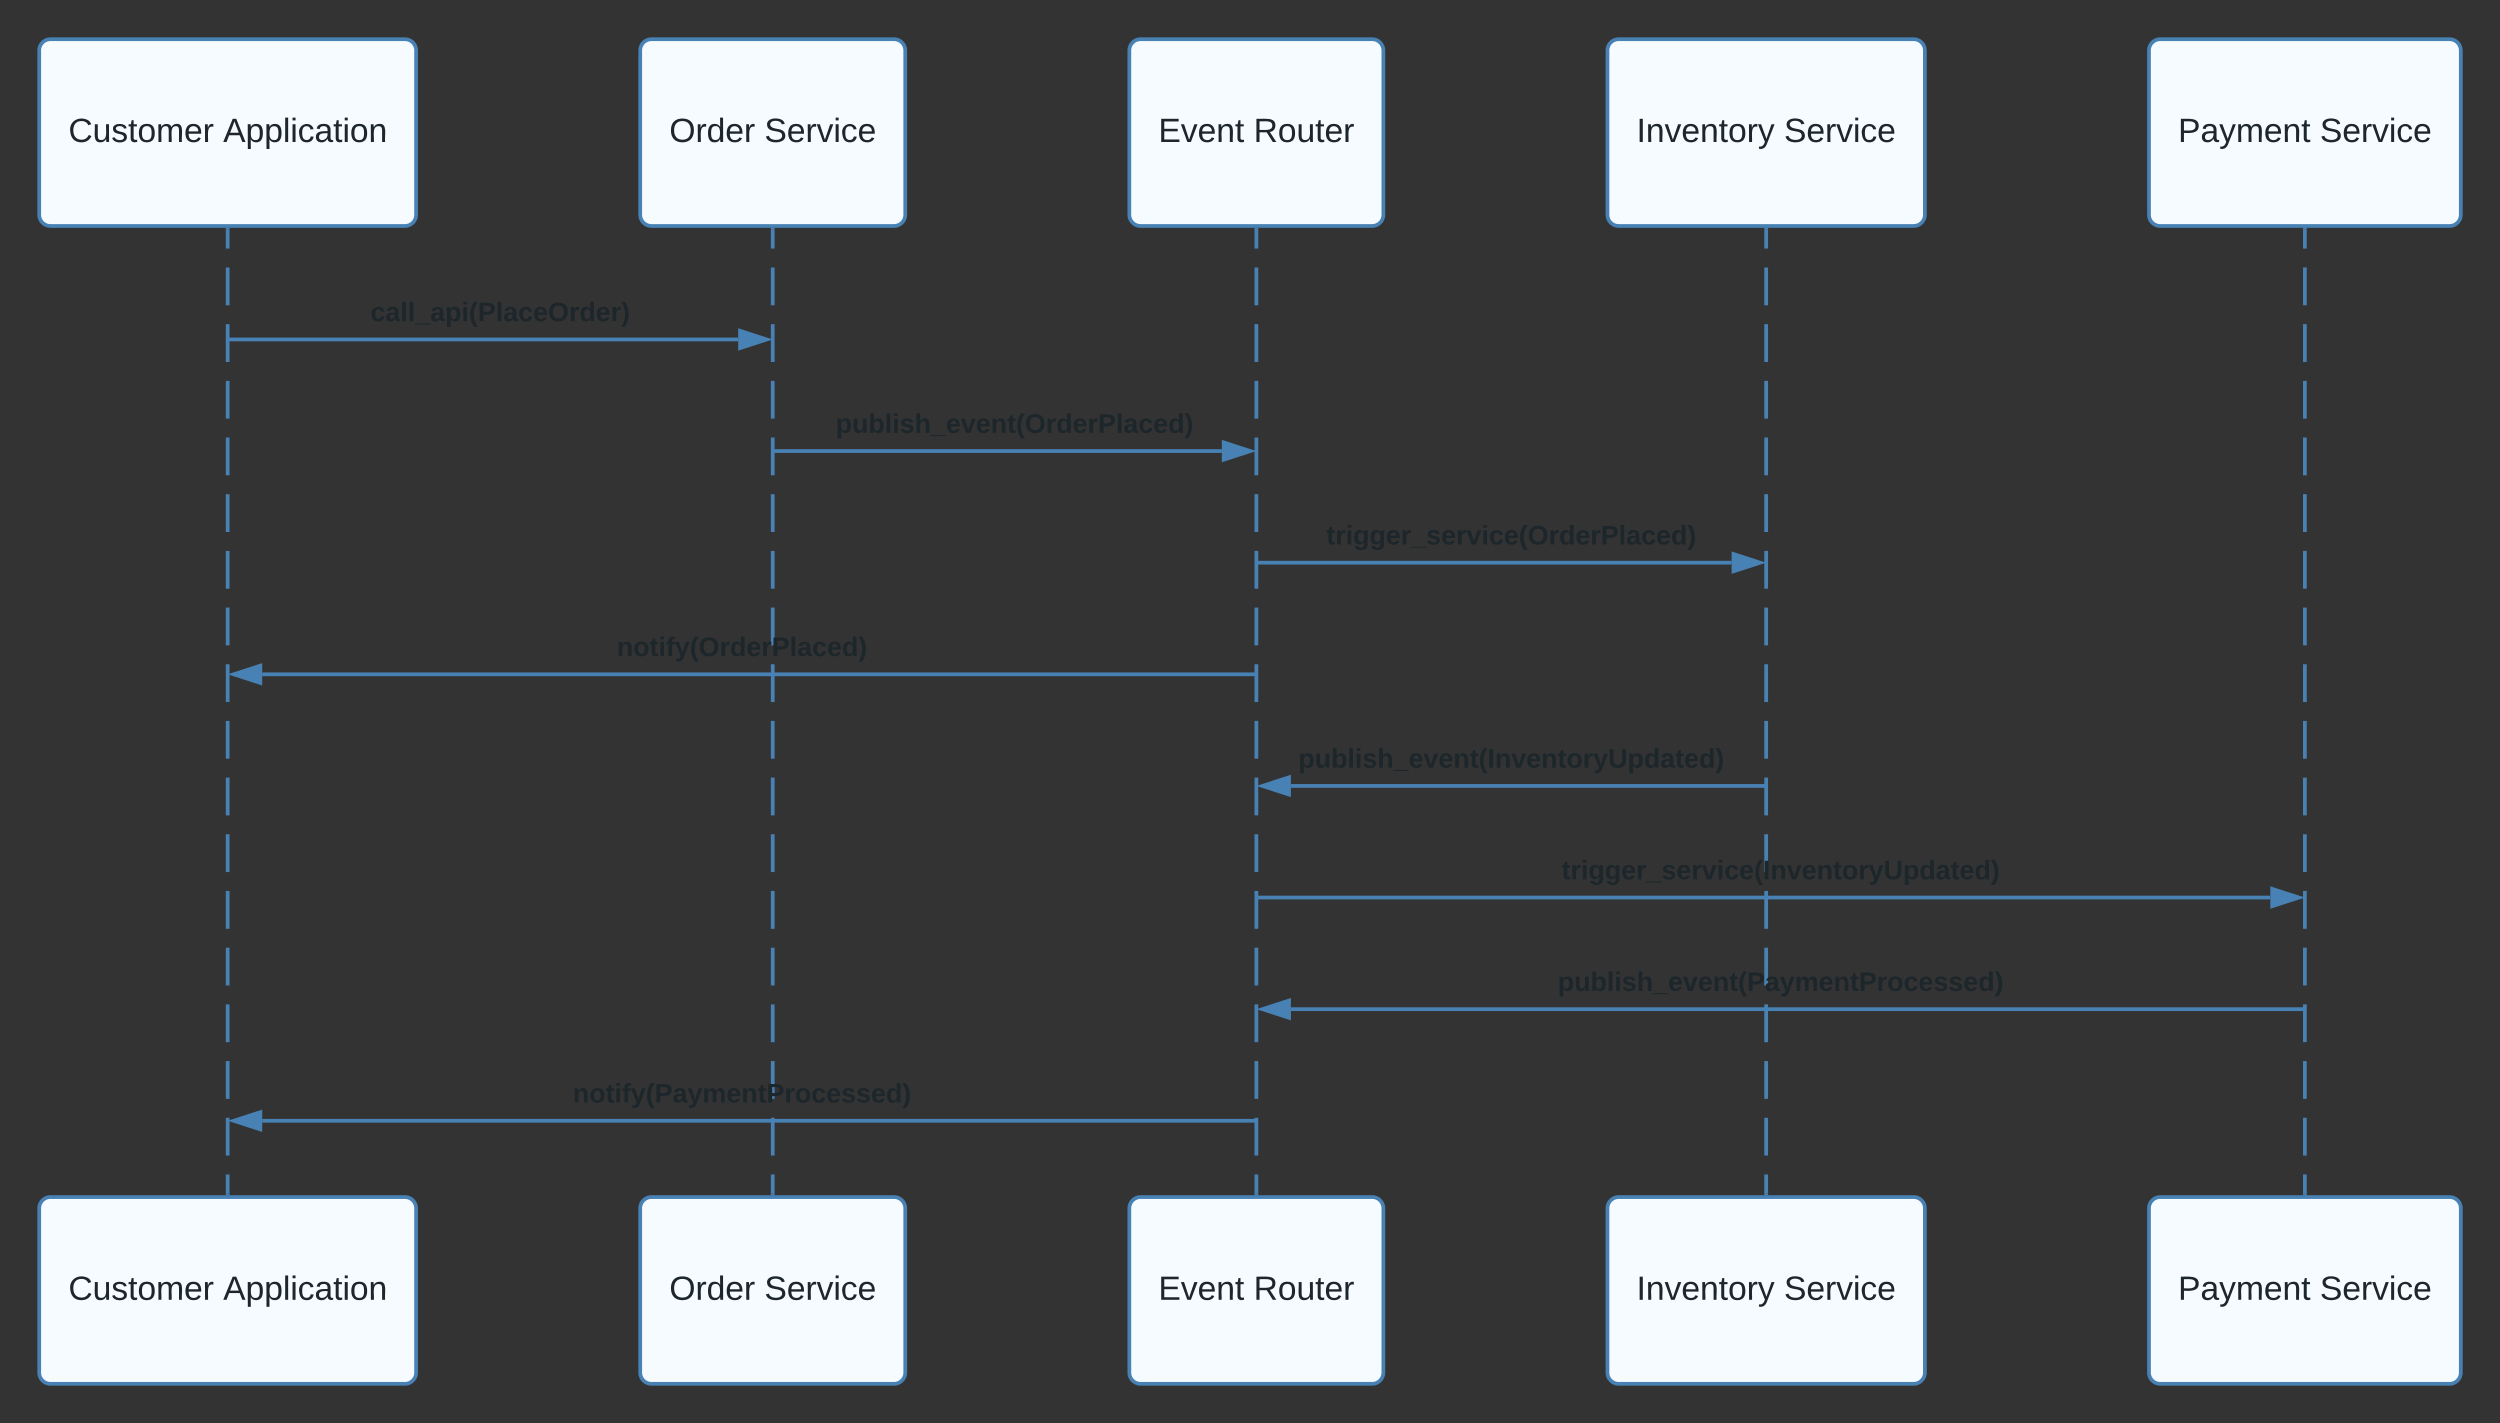 <svg xmlns="http://www.w3.org/2000/svg" xmlns:xlink="http://www.w3.org/1999/xlink" xmlns:lucid="lucid" width="1338.7" height="762"><rect width="100%" height="100%" fill="#333333" stroke="none"/><g transform="translate(-22.836 -175.646)" lucid:page-tab-id="8QsQQHPJBuZ9"><path d="M436.62 298.65v10.1m0 10.13v20.24m0 10.1v20.25m0 10.12v20.22m0 10.12v20.24m0 10.1v20.25m0 10.12v20.23m0 10.12v20.23m0 10.12v20.24m0 10.1v20.24m0 10.12v20.23m0 10.1v20.25m0 10.1V673m0 10.12v20.23m0 10.12v20.24m0 10.12v20.24m0 10.12v20.23m0 10.13v10.12" stroke="#4881b3" stroke-width="2" fill="none"/><path d="M437.62 298.67h-2v-1.02h2zM437.62 815.65h-2v-1.03h2z" stroke="#4881b3" stroke-width=".05" fill="#4881b3"/><path d="M695.6 298.65v10.1m0 10.13v20.24m0 10.1v20.25m0 10.12v20.22m0 10.12v20.24m0 10.1v20.25m0 10.12v20.23m0 10.12v20.23m0 10.12v20.24m0 10.1v20.24m0 10.12v20.23m0 10.1v20.25m0 10.1V673m0 10.12v20.23m0 10.12v20.24m0 10.12v20.24m0 10.12v20.23m0 10.13v10.12" stroke="#4881b3" stroke-width="2" fill="none"/><path d="M696.6 298.67h-2v-1.02h2zM696.6 815.65h-2v-1.03h2z" stroke="#4881b3" stroke-width=".05" fill="#4881b3"/><path d="M43.84 202.65a6 6 0 0 1 6-6h189.82a6 6 0 0 1 6 6v88a6 6 0 0 1-6 6H49.84a6 6 0 0 1-6-6z" stroke="#4881b3" stroke-width="2" fill="#f5fbff"/><use xlink:href="#a" transform="matrix(1,0,0,1,43.836,196.646) translate(15.655 55.025)"/><use xlink:href="#b" transform="matrix(1,0,0,1,43.836,196.646) translate(98.505 55.025)"/><path d="M1257.05 298.65v10.1m0 10.13v20.24m0 10.1v20.25m0 10.12v20.22m0 10.12v20.24m0 10.1v20.25m0 10.12v20.23m0 10.12v20.23m0 10.12v20.24m0 10.1v20.24m0 10.12v20.23m0 10.1v20.25m0 10.1V673m0 10.12v20.23m0 10.12v20.24m0 10.12v20.24m0 10.12v20.23m0 10.13v10.12" stroke="#4881b3" stroke-width="2" fill="none"/><path d="M1258.05 298.67h-2v-1.02h2zM1258.05 815.65h-2v-1.03h2z" stroke="#4881b3" stroke-width=".05" fill="#4881b3"/><path d="M144.75 298.65v10.1m0 10.13v20.24m0 10.1v20.25m0 10.12v20.22m0 10.12v20.24m0 10.1v20.25m0 10.12v20.23m0 10.12v20.23m0 10.12v20.24m0 10.1v20.24m0 10.12v20.23m0 10.1v20.25m0 10.1V673m0 10.12v20.23m0 10.12v20.24m0 10.12v20.24m0 10.12v20.23m0 10.13v10.12" stroke="#4881b3" stroke-width="2" fill="none"/><path d="M145.75 298.67h-2v-1.02h2zM145.75 815.65h-2v-1.03h2z" stroke="#4881b3" stroke-width=".05" fill="#4881b3"/><path d="M968.58 298.65v10.1m0 10.13v20.24m0 10.1v20.25m0 10.12v20.22m0 10.12v20.24m0 10.1v20.25m0 10.12v20.23m0 10.12v20.23m0 10.12v20.24m0 10.1v20.24m0 10.12v20.23m0 10.1v20.25m0 10.1V673m0 10.12v20.23m0 10.12v20.24m0 10.12v20.24m0 10.12v20.23m0 10.13v10.12" stroke="#4881b3" stroke-width="2" fill="none"/><path d="M969.58 298.67h-2v-1.02h2zM969.58 815.65h-2v-1.03h2z" stroke="#4881b3" stroke-width=".05" fill="#4881b3"/><path d="M43.84 822.65a6 6 0 0 1 6-6h189.82a6 6 0 0 1 6 6v88a6 6 0 0 1-6 6H49.84a6 6 0 0 1-6-6z" stroke="#4881b3" stroke-width="2" fill="#f5fbff"/><use xlink:href="#a" transform="matrix(1,0,0,1,43.836,816.646) translate(15.655 55.025)"/><use xlink:href="#b" transform="matrix(1,0,0,1,43.836,816.646) translate(98.505 55.025)"/><path d="M365.66 202.65a6 6 0 0 1 6-6h129.92a6 6 0 0 1 6 6v88a6 6 0 0 1-6 6H371.66a6 6 0 0 1-6-6z" stroke="#4881b3" stroke-width="2" fill="#f5fbff"/><use xlink:href="#c" transform="matrix(1,0,0,1,365.656,196.646) translate(15.605 55.025)"/><use xlink:href="#d" transform="matrix(1,0,0,1,365.656,196.646) translate(66.505 55.025)"/><path d="M365.66 822.65a6 6 0 0 1 6-6h129.92a6 6 0 0 1 6 6v88a6 6 0 0 1-6 6H371.66a6 6 0 0 1-6-6z" stroke="#4881b3" stroke-width="2" fill="#f5fbff"/><use xlink:href="#c" transform="matrix(1,0,0,1,365.656,816.646) translate(15.605 55.025)"/><use xlink:href="#d" transform="matrix(1,0,0,1,365.656,816.646) translate(66.505 55.025)"/><path d="M627.58 202.65a6 6 0 0 1 6-6H757.6a6 6 0 0 1 6 6v88a6 6 0 0 1-6 6H633.58a6 6 0 0 1-6-6z" stroke="#4881b3" stroke-width="2" fill="#f5fbff"/><use xlink:href="#e" transform="matrix(1,0,0,1,627.576,196.646) translate(15.555 55.025)"/><use xlink:href="#f" transform="matrix(1,0,0,1,627.576,196.646) translate(66.555 55.025)"/><path d="M627.58 822.65a6 6 0 0 1 6-6H757.6a6 6 0 0 1 6 6v88a6 6 0 0 1-6 6H633.58a6 6 0 0 1-6-6z" stroke="#4881b3" stroke-width="2" fill="#f5fbff"/><use xlink:href="#e" transform="matrix(1,0,0,1,627.576,816.646) translate(15.555 55.025)"/><use xlink:href="#f" transform="matrix(1,0,0,1,627.576,816.646) translate(66.555 55.025)"/><path d="M883.6 202.65a6 6 0 0 1 6-6h157.97a6 6 0 0 1 6 6v88a6 6 0 0 1-6 6H889.6a6 6 0 0 1-6-6z" stroke="#4881b3" stroke-width="2" fill="#f5fbff"/><use xlink:href="#g" transform="matrix(1,0,0,1,883.596,196.646) translate(15.58 55.025)"/><use xlink:href="#d" transform="matrix(1,0,0,1,883.596,196.646) translate(94.53 55.025)"/><path d="M883.6 822.65a6 6 0 0 1 6-6h157.97a6 6 0 0 1 6 6v88a6 6 0 0 1-6 6H889.6a6 6 0 0 1-6-6z" stroke="#4881b3" stroke-width="2" fill="#f5fbff"/><use xlink:href="#g" transform="matrix(1,0,0,1,883.596,816.646) translate(15.58 55.025)"/><use xlink:href="#d" transform="matrix(1,0,0,1,883.596,816.646) translate(94.53 55.025)"/><path d="M1173.57 202.65a6 6 0 0 1 6-6h154.97a6 6 0 0 1 6 6v88a6 6 0 0 1-6 6h-154.97a6 6 0 0 1-6-6z" stroke="#4881b3" stroke-width="2" fill="#f5fbff"/><use xlink:href="#h" transform="matrix(1,0,0,1,1173.566,196.646) translate(15.58 55.025)"/><use xlink:href="#d" transform="matrix(1,0,0,1,1173.566,196.646) translate(91.53 55.025)"/><path d="M1173.57 822.65a6 6 0 0 1 6-6h154.97a6 6 0 0 1 6 6v88a6 6 0 0 1-6 6h-154.97a6 6 0 0 1-6-6z" stroke="#4881b3" stroke-width="2" fill="#f5fbff"/><use xlink:href="#h" transform="matrix(1,0,0,1,1173.566,816.646) translate(15.58 55.025)"/><use xlink:href="#d" transform="matrix(1,0,0,1,1173.566,816.646) translate(91.53 55.025)"/><path d="M145.75 357.42h272.37M145.77 357.42h-1.02" stroke="#4881b3" stroke-width="2" fill="none"/><path d="M433.38 357.42l-14.26 4.63v-9.27z" stroke="#4881b3" stroke-width="2" fill="#4881b3"/><use xlink:href="#i" transform="matrix(1,0,0,1,221.185,336.141) translate(0 11.516)"/><path d="M437.62 417.18H677.1M437.64 417.18h-1.02" stroke="#4881b3" stroke-width="2" fill="none"/><path d="M692.35 417.18l-14.26 4.64v-9.27z" stroke="#4881b3" stroke-width="2" fill="#4881b3"/><use xlink:href="#j" transform="matrix(1,0,0,1,470.334,395.91) translate(0 11.516)"/><path d="M696.6 476.95h253.48M696.6 476.95h-1" stroke="#4881b3" stroke-width="2" fill="none"/><path d="M965.35 476.95l-14.27 4.64v-9.28z" stroke="#4881b3" stroke-width="2" fill="#4881b3"/><use xlink:href="#k" transform="matrix(1,0,0,1,733.057,455.68) translate(0 11.516)"/><path d="M694.6 536.72H163.24M694.56 536.72h1.03" stroke="#4881b3" stroke-width="2" fill="none"/><path d="M147.98 536.72l14.27-4.63v9.26z" stroke="#4881b3" stroke-width="2" fill="#4881b3"/><use xlink:href="#l" transform="matrix(1,0,0,1,353.149,515.449) translate(0 11.516)"/><path d="M967.58 596.5h-253.5M967.56 596.5h1.02" stroke="#4881b3" stroke-width="2" fill="none"/><path d="M698.82 596.5l14.27-4.64v9.27z" stroke="#4881b3" stroke-width="2" fill="#4881b3"/><use xlink:href="#m" transform="matrix(1,0,0,1,718.062,575.218) translate(0 11.516)"/><path d="M696.6 656.26h541.95M696.6 656.26h-1" stroke="#4881b3" stroke-width="2" fill="none"/><path d="M1253.82 656.26l-14.27 4.64v-9.27z" stroke="#4881b3" stroke-width="2" fill="#4881b3"/><g><use xlink:href="#n" transform="matrix(1,0,0,1,859.039,634.987) translate(0 11.516)"/></g><path d="M1256.05 716.03H714.1M1256.03 716.03h1.02" stroke="#4881b3" stroke-width="2" fill="none"/><path d="M698.82 716.03l14.27-4.63v9.27z" stroke="#4881b3" stroke-width="2" fill="#4881b3"/><g><use xlink:href="#o" transform="matrix(1,0,0,1,856.999,694.756) translate(0 11.516)"/></g><path d="M694.6 775.8H163.24M694.56 775.8h1.03" stroke="#4881b3" stroke-width="2" fill="none"/><path d="M147.98 775.8l14.27-4.63v9.26z" stroke="#4881b3" stroke-width="2" fill="#4881b3"/><g><use xlink:href="#p" transform="matrix(1,0,0,1,329.597,754.526) translate(0 11.516)"/></g><defs><path fill="#1D262B" d="M212-179c-10-28-35-45-73-45-59 0-87 40-87 99 0 60 29 101 89 101 43 0 62-24 78-52l27 14C228-24 195 4 139 4 59 4 22-46 18-125c-6-104 99-153 187-111 19 9 31 26 39 46" id="q"/><path fill="#1D262B" d="M84 4C-5 8 30-112 23-190h32v120c0 31 7 50 39 49 72-2 45-101 50-169h31l1 190h-30c-1-10 1-25-2-33-11 22-28 36-60 37" id="r"/><path fill="#1D262B" d="M135-143c-3-34-86-38-87 0 15 53 115 12 119 90S17 21 10-45l28-5c4 36 97 45 98 0-10-56-113-15-118-90-4-57 82-63 122-42 12 7 21 19 24 35" id="s"/><path fill="#1D262B" d="M59-47c-2 24 18 29 38 22v24C64 9 27 4 27-40v-127H5v-23h24l9-43h21v43h35v23H59v120" id="t"/><path fill="#1D262B" d="M100-194c62-1 85 37 85 99 1 63-27 99-86 99S16-35 15-95c0-66 28-99 85-99zM99-20c44 1 53-31 53-75 0-43-8-75-51-75s-53 32-53 75 10 74 51 75" id="u"/><path fill="#1D262B" d="M210-169c-67 3-38 105-44 169h-31v-121c0-29-5-50-35-48C34-165 62-65 56 0H25l-1-190h30c1 10-1 24 2 32 10-44 99-50 107 0 11-21 27-35 58-36 85-2 47 119 55 194h-31v-121c0-29-5-49-35-48" id="v"/><path fill="#1D262B" d="M100-194c63 0 86 42 84 106H49c0 40 14 67 53 68 26 1 43-12 49-29l28 8c-11 28-37 45-77 45C44 4 14-33 15-96c1-61 26-98 85-98zm52 81c6-60-76-77-97-28-3 7-6 17-6 28h103" id="w"/><path fill="#1D262B" d="M114-163C36-179 61-72 57 0H25l-1-190h30c1 12-1 29 2 39 6-27 23-49 58-41v29" id="x"/><g id="a"><use transform="matrix(0.05,0,0,0.05,0,0)" xlink:href="#q"/><use transform="matrix(0.05,0,0,0.05,12.95,0)" xlink:href="#r"/><use transform="matrix(0.05,0,0,0.05,22.95,0)" xlink:href="#s"/><use transform="matrix(0.05,0,0,0.05,31.95,0)" xlink:href="#t"/><use transform="matrix(0.05,0,0,0.05,36.95,0)" xlink:href="#u"/><use transform="matrix(0.05,0,0,0.05,46.95,0)" xlink:href="#v"/><use transform="matrix(0.05,0,0,0.05,61.9,0)" xlink:href="#w"/><use transform="matrix(0.05,0,0,0.05,71.9,0)" xlink:href="#x"/></g><path fill="#1D262B" d="M205 0l-28-72H64L36 0H1l101-248h38L239 0h-34zm-38-99l-47-123c-12 45-31 82-46 123h93" id="y"/><path fill="#1D262B" d="M115-194c55 1 70 41 70 98S169 2 115 4C84 4 66-9 55-30l1 105H24l-1-265h31l2 30c10-21 28-34 59-34zm-8 174c40 0 45-34 45-75s-6-73-45-74c-42 0-51 32-51 76 0 43 10 73 51 73" id="z"/><path fill="#1D262B" d="M24 0v-261h32V0H24" id="A"/><path fill="#1D262B" d="M24-231v-30h32v30H24zM24 0v-190h32V0H24" id="B"/><path fill="#1D262B" d="M96-169c-40 0-48 33-48 73s9 75 48 75c24 0 41-14 43-38l32 2c-6 37-31 61-74 61-59 0-76-41-82-99-10-93 101-131 147-64 4 7 5 14 7 22l-32 3c-4-21-16-35-41-35" id="C"/><path fill="#1D262B" d="M141-36C126-15 110 5 73 4 37 3 15-17 15-53c-1-64 63-63 125-63 3-35-9-54-41-54-24 1-41 7-42 31l-33-3c5-37 33-52 76-52 45 0 72 20 72 64v82c-1 20 7 32 28 27v20c-31 9-61-2-59-35zM48-53c0 20 12 33 32 33 41-3 63-29 60-74-43 2-92-5-92 41" id="D"/><path fill="#1D262B" d="M117-194c89-4 53 116 60 194h-32v-121c0-31-8-49-39-48C34-167 62-67 57 0H25l-1-190h30c1 10-1 24 2 32 11-22 29-35 61-36" id="E"/><g id="b"><use transform="matrix(0.05,0,0,0.05,0,0)" xlink:href="#y"/><use transform="matrix(0.05,0,0,0.05,12,0)" xlink:href="#z"/><use transform="matrix(0.05,0,0,0.05,22,0)" xlink:href="#z"/><use transform="matrix(0.05,0,0,0.05,32,0)" xlink:href="#A"/><use transform="matrix(0.05,0,0,0.05,35.95,0)" xlink:href="#B"/><use transform="matrix(0.05,0,0,0.05,39.9,0)" xlink:href="#C"/><use transform="matrix(0.05,0,0,0.05,48.9,0)" xlink:href="#D"/><use transform="matrix(0.05,0,0,0.05,58.9,0)" xlink:href="#t"/><use transform="matrix(0.05,0,0,0.05,63.9,0)" xlink:href="#B"/><use transform="matrix(0.05,0,0,0.05,67.85,0)" xlink:href="#u"/><use transform="matrix(0.05,0,0,0.05,77.85,0)" xlink:href="#E"/></g><path fill="#1D262B" d="M140-251c81 0 123 46 123 126C263-46 219 4 140 4 59 4 17-45 17-125s42-126 123-126zm0 227c63 0 89-41 89-101s-29-99-89-99c-61 0-89 39-89 99S79-25 140-24" id="F"/><path fill="#1D262B" d="M85-194c31 0 48 13 60 33l-1-100h32l1 261h-30c-2-10 0-23-3-31C134-8 116 4 85 4 32 4 16-35 15-94c0-66 23-100 70-100zm9 24c-40 0-46 34-46 75 0 40 6 74 45 74 42 0 51-32 51-76 0-42-9-74-50-73" id="G"/><g id="c"><use transform="matrix(0.05,0,0,0.05,0,0)" xlink:href="#F"/><use transform="matrix(0.05,0,0,0.05,14,0)" xlink:href="#x"/><use transform="matrix(0.05,0,0,0.05,19.95,0)" xlink:href="#G"/><use transform="matrix(0.05,0,0,0.05,29.95,0)" xlink:href="#w"/><use transform="matrix(0.05,0,0,0.05,39.95,0)" xlink:href="#x"/></g><path fill="#1D262B" d="M185-189c-5-48-123-54-124 2 14 75 158 14 163 119 3 78-121 87-175 55-17-10-28-26-33-46l33-7c5 56 141 63 141-1 0-78-155-14-162-118-5-82 145-84 179-34 5 7 8 16 11 25" id="H"/><path fill="#1D262B" d="M108 0H70L1-190h34L89-25l56-165h34" id="I"/><g id="d"><use transform="matrix(0.05,0,0,0.05,0,0)" xlink:href="#H"/><use transform="matrix(0.05,0,0,0.05,12,0)" xlink:href="#w"/><use transform="matrix(0.05,0,0,0.05,22,0)" xlink:href="#x"/><use transform="matrix(0.05,0,0,0.05,27.95,0)" xlink:href="#I"/><use transform="matrix(0.05,0,0,0.05,36.95,0)" xlink:href="#B"/><use transform="matrix(0.05,0,0,0.05,40.9,0)" xlink:href="#C"/><use transform="matrix(0.05,0,0,0.05,49.9,0)" xlink:href="#w"/></g><path fill="#1D262B" d="M30 0v-248h187v28H63v79h144v27H63v87h162V0H30" id="J"/><g id="e"><use transform="matrix(0.05,0,0,0.05,0,0)" xlink:href="#J"/><use transform="matrix(0.05,0,0,0.05,12,0)" xlink:href="#I"/><use transform="matrix(0.05,0,0,0.05,21,0)" xlink:href="#w"/><use transform="matrix(0.05,0,0,0.05,31,0)" xlink:href="#E"/><use transform="matrix(0.05,0,0,0.05,41,0)" xlink:href="#t"/></g><path fill="#1D262B" d="M233-177c-1 41-23 64-60 70L243 0h-38l-65-103H63V0H30v-248c88 3 205-21 203 71zM63-129c60-2 137 13 137-47 0-61-80-42-137-45v92" id="K"/><g id="f"><use transform="matrix(0.05,0,0,0.05,0,0)" xlink:href="#K"/><use transform="matrix(0.05,0,0,0.05,12.95,0)" xlink:href="#u"/><use transform="matrix(0.05,0,0,0.05,22.95,0)" xlink:href="#r"/><use transform="matrix(0.05,0,0,0.05,32.95,0)" xlink:href="#t"/><use transform="matrix(0.05,0,0,0.05,37.95,0)" xlink:href="#w"/><use transform="matrix(0.05,0,0,0.05,47.95,0)" xlink:href="#x"/></g><path fill="#1D262B" d="M33 0v-248h34V0H33" id="L"/><path fill="#1D262B" d="M179-190L93 31C79 59 56 82 12 73V49c39 6 53-20 64-50L1-190h34L92-34l54-156h33" id="M"/><g id="g"><use transform="matrix(0.05,0,0,0.05,0,0)" xlink:href="#L"/><use transform="matrix(0.05,0,0,0.05,5,0)" xlink:href="#E"/><use transform="matrix(0.05,0,0,0.05,15,0)" xlink:href="#I"/><use transform="matrix(0.05,0,0,0.05,24,0)" xlink:href="#w"/><use transform="matrix(0.05,0,0,0.05,34,0)" xlink:href="#E"/><use transform="matrix(0.05,0,0,0.05,44,0)" xlink:href="#t"/><use transform="matrix(0.05,0,0,0.05,49,0)" xlink:href="#u"/><use transform="matrix(0.05,0,0,0.05,59,0)" xlink:href="#x"/><use transform="matrix(0.05,0,0,0.05,64.95,0)" xlink:href="#M"/></g><path fill="#1D262B" d="M30-248c87 1 191-15 191 75 0 78-77 80-158 76V0H30v-248zm33 125c57 0 124 11 124-50 0-59-68-47-124-48v98" id="N"/><g id="h"><use transform="matrix(0.05,0,0,0.05,0,0)" xlink:href="#N"/><use transform="matrix(0.05,0,0,0.05,12,0)" xlink:href="#D"/><use transform="matrix(0.05,0,0,0.05,22,0)" xlink:href="#M"/><use transform="matrix(0.05,0,0,0.05,31,0)" xlink:href="#v"/><use transform="matrix(0.05,0,0,0.05,45.95,0)" xlink:href="#w"/><use transform="matrix(0.05,0,0,0.05,55.95,0)" xlink:href="#E"/><use transform="matrix(0.05,0,0,0.05,65.95,0)" xlink:href="#t"/></g><path fill="#1D262B" d="M190-63c-7 42-38 67-86 67-59 0-84-38-90-98-12-110 154-137 174-36l-49 2c-2-19-15-32-35-32-30 0-35 28-38 64-6 74 65 87 74 30" id="O"/><path fill="#1D262B" d="M133-34C117-15 103 5 69 4 32 3 11-16 11-54c-1-60 55-63 116-61 1-26-3-47-28-47-18 1-26 9-28 27l-52-2c7-38 36-58 82-57s74 22 75 68l1 82c-1 14 12 18 25 15v27c-30 8-71 5-69-32zm-48 3c29 0 43-24 42-57-32 0-66-3-65 30 0 17 8 27 23 27" id="P"/><path fill="#1D262B" d="M25 0v-261h50V0H25" id="Q"/><path fill="#1D262B" d="M-4 44V30h207v14H-4" id="R"/><path fill="#1D262B" d="M135-194c53 0 70 44 70 98 0 56-19 98-73 100-31 1-45-17-59-34 3 33 2 69 2 105H25l-1-265h48c2 10 0 23 3 31 11-24 29-35 60-35zM114-30c33 0 39-31 40-66 0-38-9-64-40-64-56 0-55 130 0 130" id="S"/><path fill="#1D262B" d="M25-224v-37h50v37H25zM25 0v-190h50V0H25" id="T"/><path fill="#1D262B" d="M67-93c0 74 22 123 53 168H70C40 30 18-18 18-93s22-123 52-168h50c-32 44-53 94-53 168" id="U"/><path fill="#1D262B" d="M24-248c93 1 206-16 204 79-1 75-69 88-152 82V0H24v-248zm52 121c47 0 100 7 100-41 0-47-54-39-100-39v80" id="V"/><path fill="#1D262B" d="M185-48c-13 30-37 53-82 52C43 2 14-33 14-96s30-98 90-98c62 0 83 45 84 108H66c0 31 8 55 39 56 18 0 30-7 34-22zm-45-69c5-46-57-63-70-21-2 6-4 13-4 21h74" id="W"/><path fill="#1D262B" d="M140-251c80 0 125 45 125 126S219 4 139 4C58 4 15-44 15-125s44-126 125-126zm-1 214c52 0 73-35 73-88 0-50-21-86-72-86-52 0-73 35-73 86s22 88 72 88" id="X"/><path fill="#1D262B" d="M135-150c-39-12-60 13-60 57V0H25l-1-190h47c2 13-1 29 3 40 6-28 27-53 61-41v41" id="Y"/><path fill="#1D262B" d="M88-194c31-1 46 15 58 34l-1-101h50l1 261h-48c-2-10 0-23-3-31C134-8 116 4 84 4 32 4 16-41 15-95c0-56 19-97 73-99zm17 164c33 0 40-30 41-66 1-37-9-64-41-64s-38 30-39 65c0 43 13 65 39 65" id="Z"/><path fill="#1D262B" d="M102-93c0 74-22 123-52 168H0C30 29 54-18 53-93c0-74-22-123-53-168h50c30 45 52 94 52 168" id="aa"/><g id="i"><use transform="matrix(0.04,0,0,0.04,0,0)" xlink:href="#O"/><use transform="matrix(0.04,0,0,0.04,7.997,0)" xlink:href="#P"/><use transform="matrix(0.04,0,0,0.04,15.995,0)" xlink:href="#Q"/><use transform="matrix(0.04,0,0,0.04,19.993,0)" xlink:href="#Q"/><use transform="matrix(0.04,0,0,0.04,23.992,0)" xlink:href="#R"/><use transform="matrix(0.04,0,0,0.04,31.989,0)" xlink:href="#P"/><use transform="matrix(0.04,0,0,0.04,39.986,0)" xlink:href="#S"/><use transform="matrix(0.04,0,0,0.04,48.744,0)" xlink:href="#T"/><use transform="matrix(0.04,0,0,0.04,52.742,0)" xlink:href="#U"/><use transform="matrix(0.04,0,0,0.04,57.501,0)" xlink:href="#V"/><use transform="matrix(0.04,0,0,0.04,67.097,0)" xlink:href="#Q"/><use transform="matrix(0.04,0,0,0.04,71.096,0)" xlink:href="#P"/><use transform="matrix(0.04,0,0,0.04,79.093,0)" xlink:href="#O"/><use transform="matrix(0.04,0,0,0.04,87.091,0)" xlink:href="#W"/><use transform="matrix(0.04,0,0,0.04,95.088,0)" xlink:href="#X"/><use transform="matrix(0.04,0,0,0.04,106.284,0)" xlink:href="#Y"/><use transform="matrix(0.04,0,0,0.04,111.882,0)" xlink:href="#Z"/><use transform="matrix(0.04,0,0,0.04,120.639,0)" xlink:href="#W"/><use transform="matrix(0.04,0,0,0.04,128.637,0)" xlink:href="#Y"/><use transform="matrix(0.04,0,0,0.04,134.235,0)" xlink:href="#aa"/></g><path fill="#1D262B" d="M85 4C-2 5 27-109 22-190h50c7 57-23 150 33 157 60-5 35-97 40-157h50l1 190h-47c-2-12 1-28-3-38-12 25-28 42-61 42" id="ab"/><path fill="#1D262B" d="M135-194c52 0 70 43 70 98 0 56-19 99-73 100-30 1-46-15-58-35L72 0H24l1-261h50v104c11-23 29-37 60-37zM114-30c31 0 40-27 40-66 0-37-7-63-39-63s-41 28-41 65c0 36 8 64 40 64" id="ac"/><path fill="#1D262B" d="M137-138c1-29-70-34-71-4 15 46 118 7 119 86 1 83-164 76-172 9l43-7c4 19 20 25 44 25 33 8 57-30 24-41C81-84 22-81 20-136c-2-80 154-74 161-7" id="ad"/><path fill="#1D262B" d="M114-157C55-157 80-60 75 0H25v-261h50l-1 109c12-26 28-41 61-42 86-1 58 113 63 194h-50c-7-57 23-157-34-157" id="ae"/><path fill="#1D262B" d="M128 0H69L1-190h53L99-40l48-150h52" id="af"/><path fill="#1D262B" d="M135-194c87-1 58 113 63 194h-50c-7-57 23-157-34-157-59 0-34 97-39 157H25l-1-190h47c2 12-1 28 3 38 12-26 28-41 61-42" id="ag"/><path fill="#1D262B" d="M115-3C79 11 28 4 28-45v-112H4v-33h27l15-45h31v45h36v33H77v99c-1 23 16 31 38 25v30" id="ah"/><g id="j"><use transform="matrix(0.04,0,0,0.04,0,0)" xlink:href="#S"/><use transform="matrix(0.04,0,0,0.04,8.757,0)" xlink:href="#ab"/><use transform="matrix(0.04,0,0,0.04,17.514,0)" xlink:href="#ac"/><use transform="matrix(0.04,0,0,0.04,26.271,0)" xlink:href="#Q"/><use transform="matrix(0.04,0,0,0.04,30.27,0)" xlink:href="#T"/><use transform="matrix(0.04,0,0,0.04,34.268,0)" xlink:href="#ad"/><use transform="matrix(0.04,0,0,0.04,42.266,0)" xlink:href="#ae"/><use transform="matrix(0.04,0,0,0.04,51.023,0)" xlink:href="#R"/><use transform="matrix(0.04,0,0,0.04,59.02,0)" xlink:href="#W"/><use transform="matrix(0.04,0,0,0.04,67.017,0)" xlink:href="#af"/><use transform="matrix(0.04,0,0,0.04,75.015,0)" xlink:href="#W"/><use transform="matrix(0.04,0,0,0.04,83.012,0)" xlink:href="#ag"/><use transform="matrix(0.04,0,0,0.04,91.769,0)" xlink:href="#ah"/><use transform="matrix(0.04,0,0,0.04,96.527,0)" xlink:href="#U"/><use transform="matrix(0.04,0,0,0.04,101.286,0)" xlink:href="#X"/><use transform="matrix(0.04,0,0,0.04,112.482,0)" xlink:href="#Y"/><use transform="matrix(0.04,0,0,0.04,118.08,0)" xlink:href="#Z"/><use transform="matrix(0.04,0,0,0.04,126.837,0)" xlink:href="#W"/><use transform="matrix(0.04,0,0,0.04,134.834,0)" xlink:href="#Y"/><use transform="matrix(0.04,0,0,0.04,140.433,0)" xlink:href="#V"/><use transform="matrix(0.04,0,0,0.04,150.029,0)" xlink:href="#Q"/><use transform="matrix(0.04,0,0,0.04,154.028,0)" xlink:href="#P"/><use transform="matrix(0.04,0,0,0.04,162.025,0)" xlink:href="#O"/><use transform="matrix(0.04,0,0,0.04,170.023,0)" xlink:href="#W"/><use transform="matrix(0.04,0,0,0.04,178.02,0)" xlink:href="#Z"/><use transform="matrix(0.04,0,0,0.04,186.777,0)" xlink:href="#aa"/></g><path fill="#1D262B" d="M195-6C206 82 75 100 31 46c-4-6-6-13-8-21l49-6c3 16 16 24 34 25 40 0 42-37 40-79-11 22-30 35-61 35-53 0-70-43-70-97 0-56 18-96 73-97 30 0 46 14 59 34l2-30h47zm-90-29c32 0 41-27 41-63 0-35-9-62-40-62-32 0-39 29-40 63 0 36 9 62 39 62" id="ai"/><g id="k"><use transform="matrix(0.04,0,0,0.04,0,0)" xlink:href="#ah"/><use transform="matrix(0.04,0,0,0.04,4.758,0)" xlink:href="#Y"/><use transform="matrix(0.04,0,0,0.04,10.357,0)" xlink:href="#T"/><use transform="matrix(0.04,0,0,0.04,14.355,0)" xlink:href="#ai"/><use transform="matrix(0.04,0,0,0.04,23.112,0)" xlink:href="#ai"/><use transform="matrix(0.04,0,0,0.04,31.869,0)" xlink:href="#W"/><use transform="matrix(0.04,0,0,0.04,39.867,0)" xlink:href="#Y"/><use transform="matrix(0.04,0,0,0.04,45.465,0)" xlink:href="#R"/><use transform="matrix(0.04,0,0,0.04,53.462,0)" xlink:href="#ad"/><use transform="matrix(0.04,0,0,0.04,61.459,0)" xlink:href="#W"/><use transform="matrix(0.04,0,0,0.04,69.457,0)" xlink:href="#Y"/><use transform="matrix(0.04,0,0,0.04,75.055,0)" xlink:href="#af"/><use transform="matrix(0.04,0,0,0.04,83.052,0)" xlink:href="#T"/><use transform="matrix(0.04,0,0,0.04,87.051,0)" xlink:href="#O"/><use transform="matrix(0.04,0,0,0.04,95.048,0)" xlink:href="#W"/><use transform="matrix(0.04,0,0,0.04,103.045,0)" xlink:href="#U"/><use transform="matrix(0.04,0,0,0.04,107.804,0)" xlink:href="#X"/><use transform="matrix(0.04,0,0,0.04,119,0)" xlink:href="#Y"/><use transform="matrix(0.04,0,0,0.04,124.598,0)" xlink:href="#Z"/><use transform="matrix(0.04,0,0,0.04,133.355,0)" xlink:href="#W"/><use transform="matrix(0.04,0,0,0.04,141.352,0)" xlink:href="#Y"/><use transform="matrix(0.04,0,0,0.04,146.95,0)" xlink:href="#V"/><use transform="matrix(0.04,0,0,0.04,156.547,0)" xlink:href="#Q"/><use transform="matrix(0.04,0,0,0.04,160.546,0)" xlink:href="#P"/><use transform="matrix(0.04,0,0,0.04,168.543,0)" xlink:href="#O"/><use transform="matrix(0.04,0,0,0.04,176.54,0)" xlink:href="#W"/><use transform="matrix(0.04,0,0,0.04,184.538,0)" xlink:href="#Z"/><use transform="matrix(0.04,0,0,0.04,193.295,0)" xlink:href="#aa"/></g><path fill="#1D262B" d="M110-194c64 0 96 36 96 99 0 64-35 99-97 99-61 0-95-36-95-99 0-62 34-99 96-99zm-1 164c35 0 45-28 45-65 0-40-10-65-43-65-34 0-45 26-45 65 0 36 10 65 43 65" id="aj"/><path fill="#1D262B" d="M121-226c-27-7-43 5-38 36h38v33H83V0H34v-157H6v-33h28c-9-59 32-81 87-68v32" id="ak"/><path fill="#1D262B" d="M123 10C108 53 80 86 19 72V37c35 8 53-11 59-39L3-190h52l48 148c12-52 28-100 44-148h51" id="al"/><g id="l"><use transform="matrix(0.04,0,0,0.04,0,0)" xlink:href="#ag"/><use transform="matrix(0.04,0,0,0.04,8.757,0)" xlink:href="#aj"/><use transform="matrix(0.04,0,0,0.04,17.514,0)" xlink:href="#ah"/><use transform="matrix(0.04,0,0,0.04,22.272,0)" xlink:href="#T"/><use transform="matrix(0.04,0,0,0.04,26.271,0)" xlink:href="#ak"/><use transform="matrix(0.04,0,0,0.04,31.03,0)" xlink:href="#al"/><use transform="matrix(0.04,0,0,0.04,39.027,0)" xlink:href="#U"/><use transform="matrix(0.04,0,0,0.04,43.785,0)" xlink:href="#X"/><use transform="matrix(0.04,0,0,0.04,54.981,0)" xlink:href="#Y"/><use transform="matrix(0.04,0,0,0.04,60.58,0)" xlink:href="#Z"/><use transform="matrix(0.04,0,0,0.04,69.337,0)" xlink:href="#W"/><use transform="matrix(0.04,0,0,0.04,77.334,0)" xlink:href="#Y"/><use transform="matrix(0.04,0,0,0.04,82.932,0)" xlink:href="#V"/><use transform="matrix(0.04,0,0,0.04,92.529,0)" xlink:href="#Q"/><use transform="matrix(0.04,0,0,0.04,96.527,0)" xlink:href="#P"/><use transform="matrix(0.04,0,0,0.04,104.525,0)" xlink:href="#O"/><use transform="matrix(0.04,0,0,0.04,112.522,0)" xlink:href="#W"/><use transform="matrix(0.04,0,0,0.04,120.519,0)" xlink:href="#Z"/><use transform="matrix(0.04,0,0,0.04,129.276,0)" xlink:href="#aa"/></g><path fill="#1D262B" d="M24 0v-248h52V0H24" id="am"/><path fill="#1D262B" d="M238-95c0 69-44 99-111 99C63 4 22-25 22-93v-155h51v151c-1 38 19 59 55 60 90 1 49-130 58-211h52v153" id="an"/><g id="m"><use transform="matrix(0.04,0,0,0.04,0,0)" xlink:href="#S"/><use transform="matrix(0.04,0,0,0.04,8.757,0)" xlink:href="#ab"/><use transform="matrix(0.04,0,0,0.04,17.514,0)" xlink:href="#ac"/><use transform="matrix(0.04,0,0,0.04,26.271,0)" xlink:href="#Q"/><use transform="matrix(0.04,0,0,0.04,30.27,0)" xlink:href="#T"/><use transform="matrix(0.04,0,0,0.04,34.268,0)" xlink:href="#ad"/><use transform="matrix(0.04,0,0,0.04,42.266,0)" xlink:href="#ae"/><use transform="matrix(0.04,0,0,0.04,51.023,0)" xlink:href="#R"/><use transform="matrix(0.04,0,0,0.04,59.02,0)" xlink:href="#W"/><use transform="matrix(0.04,0,0,0.04,67.017,0)" xlink:href="#af"/><use transform="matrix(0.04,0,0,0.04,75.015,0)" xlink:href="#W"/><use transform="matrix(0.04,0,0,0.04,83.012,0)" xlink:href="#ag"/><use transform="matrix(0.04,0,0,0.04,91.769,0)" xlink:href="#ah"/><use transform="matrix(0.04,0,0,0.04,96.527,0)" xlink:href="#U"/><use transform="matrix(0.04,0,0,0.04,101.286,0)" xlink:href="#am"/><use transform="matrix(0.04,0,0,0.04,105.284,0)" xlink:href="#ag"/><use transform="matrix(0.04,0,0,0.04,114.041,0)" xlink:href="#af"/><use transform="matrix(0.04,0,0,0.04,122.039,0)" xlink:href="#W"/><use transform="matrix(0.04,0,0,0.04,130.036,0)" xlink:href="#ag"/><use transform="matrix(0.04,0,0,0.04,138.793,0)" xlink:href="#ah"/><use transform="matrix(0.04,0,0,0.04,143.552,0)" xlink:href="#aj"/><use transform="matrix(0.04,0,0,0.04,152.309,0)" xlink:href="#Y"/><use transform="matrix(0.04,0,0,0.04,157.907,0)" xlink:href="#al"/><use transform="matrix(0.04,0,0,0.04,165.904,0)" xlink:href="#an"/><use transform="matrix(0.04,0,0,0.04,176.26,0)" xlink:href="#S"/><use transform="matrix(0.04,0,0,0.04,185.018,0)" xlink:href="#Z"/><use transform="matrix(0.04,0,0,0.04,193.775,0)" xlink:href="#P"/><use transform="matrix(0.04,0,0,0.04,201.772,0)" xlink:href="#ah"/><use transform="matrix(0.04,0,0,0.04,206.53,0)" xlink:href="#W"/><use transform="matrix(0.04,0,0,0.04,214.528,0)" xlink:href="#Z"/><use transform="matrix(0.04,0,0,0.04,223.285,0)" xlink:href="#aa"/></g><g id="n"><use transform="matrix(0.04,0,0,0.04,0,0)" xlink:href="#ah"/><use transform="matrix(0.04,0,0,0.04,4.758,0)" xlink:href="#Y"/><use transform="matrix(0.04,0,0,0.04,10.357,0)" xlink:href="#T"/><use transform="matrix(0.04,0,0,0.04,14.355,0)" xlink:href="#ai"/><use transform="matrix(0.04,0,0,0.04,23.112,0)" xlink:href="#ai"/><use transform="matrix(0.04,0,0,0.04,31.869,0)" xlink:href="#W"/><use transform="matrix(0.04,0,0,0.04,39.867,0)" xlink:href="#Y"/><use transform="matrix(0.04,0,0,0.04,45.465,0)" xlink:href="#R"/><use transform="matrix(0.04,0,0,0.04,53.462,0)" xlink:href="#ad"/><use transform="matrix(0.04,0,0,0.04,61.459,0)" xlink:href="#W"/><use transform="matrix(0.04,0,0,0.04,69.457,0)" xlink:href="#Y"/><use transform="matrix(0.04,0,0,0.04,75.055,0)" xlink:href="#af"/><use transform="matrix(0.04,0,0,0.04,83.052,0)" xlink:href="#T"/><use transform="matrix(0.04,0,0,0.04,87.051,0)" xlink:href="#O"/><use transform="matrix(0.04,0,0,0.04,95.048,0)" xlink:href="#W"/><use transform="matrix(0.04,0,0,0.04,103.045,0)" xlink:href="#U"/><use transform="matrix(0.04,0,0,0.04,107.804,0)" xlink:href="#am"/><use transform="matrix(0.04,0,0,0.04,111.802,0)" xlink:href="#ag"/><use transform="matrix(0.04,0,0,0.04,120.559,0)" xlink:href="#af"/><use transform="matrix(0.04,0,0,0.04,128.557,0)" xlink:href="#W"/><use transform="matrix(0.04,0,0,0.04,136.554,0)" xlink:href="#ag"/><use transform="matrix(0.04,0,0,0.04,145.311,0)" xlink:href="#ah"/><use transform="matrix(0.04,0,0,0.04,150.069,0)" xlink:href="#aj"/><use transform="matrix(0.04,0,0,0.04,158.826,0)" xlink:href="#Y"/><use transform="matrix(0.04,0,0,0.04,164.424,0)" xlink:href="#al"/><use transform="matrix(0.04,0,0,0.04,172.422,0)" xlink:href="#an"/><use transform="matrix(0.04,0,0,0.04,182.778,0)" xlink:href="#S"/><use transform="matrix(0.04,0,0,0.04,191.535,0)" xlink:href="#Z"/><use transform="matrix(0.04,0,0,0.04,200.292,0)" xlink:href="#P"/><use transform="matrix(0.04,0,0,0.04,208.29,0)" xlink:href="#ah"/><use transform="matrix(0.04,0,0,0.04,213.048,0)" xlink:href="#W"/><use transform="matrix(0.04,0,0,0.04,221.045,0)" xlink:href="#Z"/><use transform="matrix(0.04,0,0,0.04,229.802,0)" xlink:href="#aa"/></g><path fill="#1D262B" d="M220-157c-53 9-28 100-34 157h-49v-107c1-27-5-49-29-50C55-147 81-57 75 0H25l-1-190h47c2 12-1 28 3 38 10-53 101-56 108 0 13-22 24-43 59-42 82 1 51 116 57 194h-49v-107c-1-25-5-48-29-50" id="ao"/><g id="o"><use transform="matrix(0.04,0,0,0.04,0,0)" xlink:href="#S"/><use transform="matrix(0.04,0,0,0.04,8.757,0)" xlink:href="#ab"/><use transform="matrix(0.04,0,0,0.04,17.514,0)" xlink:href="#ac"/><use transform="matrix(0.04,0,0,0.04,26.271,0)" xlink:href="#Q"/><use transform="matrix(0.04,0,0,0.04,30.27,0)" xlink:href="#T"/><use transform="matrix(0.04,0,0,0.04,34.268,0)" xlink:href="#ad"/><use transform="matrix(0.04,0,0,0.04,42.266,0)" xlink:href="#ae"/><use transform="matrix(0.04,0,0,0.04,51.023,0)" xlink:href="#R"/><use transform="matrix(0.04,0,0,0.04,59.02,0)" xlink:href="#W"/><use transform="matrix(0.04,0,0,0.04,67.017,0)" xlink:href="#af"/><use transform="matrix(0.04,0,0,0.04,75.015,0)" xlink:href="#W"/><use transform="matrix(0.04,0,0,0.04,83.012,0)" xlink:href="#ag"/><use transform="matrix(0.04,0,0,0.04,91.769,0)" xlink:href="#ah"/><use transform="matrix(0.04,0,0,0.04,96.527,0)" xlink:href="#U"/><use transform="matrix(0.04,0,0,0.04,101.286,0)" xlink:href="#V"/><use transform="matrix(0.04,0,0,0.04,110.883,0)" xlink:href="#P"/><use transform="matrix(0.04,0,0,0.04,118.88,0)" xlink:href="#al"/><use transform="matrix(0.04,0,0,0.04,126.877,0)" xlink:href="#ao"/><use transform="matrix(0.04,0,0,0.04,139.673,0)" xlink:href="#W"/><use transform="matrix(0.04,0,0,0.04,147.67,0)" xlink:href="#ag"/><use transform="matrix(0.04,0,0,0.04,156.427,0)" xlink:href="#ah"/><use transform="matrix(0.04,0,0,0.04,161.186,0)" xlink:href="#V"/><use transform="matrix(0.04,0,0,0.04,170.782,0)" xlink:href="#Y"/><use transform="matrix(0.04,0,0,0.04,176.38,0)" xlink:href="#aj"/><use transform="matrix(0.04,0,0,0.04,185.137,0)" xlink:href="#O"/><use transform="matrix(0.04,0,0,0.04,193.135,0)" xlink:href="#W"/><use transform="matrix(0.04,0,0,0.04,201.132,0)" xlink:href="#ad"/><use transform="matrix(0.04,0,0,0.04,209.129,0)" xlink:href="#ad"/><use transform="matrix(0.04,0,0,0.04,217.127,0)" xlink:href="#W"/><use transform="matrix(0.04,0,0,0.04,225.124,0)" xlink:href="#Z"/><use transform="matrix(0.04,0,0,0.04,233.881,0)" xlink:href="#aa"/></g><g id="p"><use transform="matrix(0.04,0,0,0.04,0,0)" xlink:href="#ag"/><use transform="matrix(0.04,0,0,0.04,8.757,0)" xlink:href="#aj"/><use transform="matrix(0.04,0,0,0.04,17.514,0)" xlink:href="#ah"/><use transform="matrix(0.04,0,0,0.04,22.272,0)" xlink:href="#T"/><use transform="matrix(0.04,0,0,0.04,26.271,0)" xlink:href="#ak"/><use transform="matrix(0.04,0,0,0.04,31.03,0)" xlink:href="#al"/><use transform="matrix(0.04,0,0,0.04,39.027,0)" xlink:href="#U"/><use transform="matrix(0.04,0,0,0.04,43.785,0)" xlink:href="#V"/><use transform="matrix(0.04,0,0,0.04,53.382,0)" xlink:href="#P"/><use transform="matrix(0.04,0,0,0.04,61.379,0)" xlink:href="#al"/><use transform="matrix(0.04,0,0,0.04,69.377,0)" xlink:href="#ao"/><use transform="matrix(0.04,0,0,0.04,82.172,0)" xlink:href="#W"/><use transform="matrix(0.04,0,0,0.04,90.17,0)" xlink:href="#ag"/><use transform="matrix(0.04,0,0,0.04,98.927,0)" xlink:href="#ah"/><use transform="matrix(0.04,0,0,0.04,103.685,0)" xlink:href="#V"/><use transform="matrix(0.04,0,0,0.04,113.282,0)" xlink:href="#Y"/><use transform="matrix(0.04,0,0,0.04,118.88,0)" xlink:href="#aj"/><use transform="matrix(0.04,0,0,0.04,127.637,0)" xlink:href="#O"/><use transform="matrix(0.04,0,0,0.04,135.634,0)" xlink:href="#W"/><use transform="matrix(0.04,0,0,0.04,143.632,0)" xlink:href="#ad"/><use transform="matrix(0.04,0,0,0.04,151.629,0)" xlink:href="#ad"/><use transform="matrix(0.04,0,0,0.04,159.626,0)" xlink:href="#W"/><use transform="matrix(0.04,0,0,0.04,167.623,0)" xlink:href="#Z"/><use transform="matrix(0.04,0,0,0.04,176.38,0)" xlink:href="#aa"/></g></defs></g></svg>